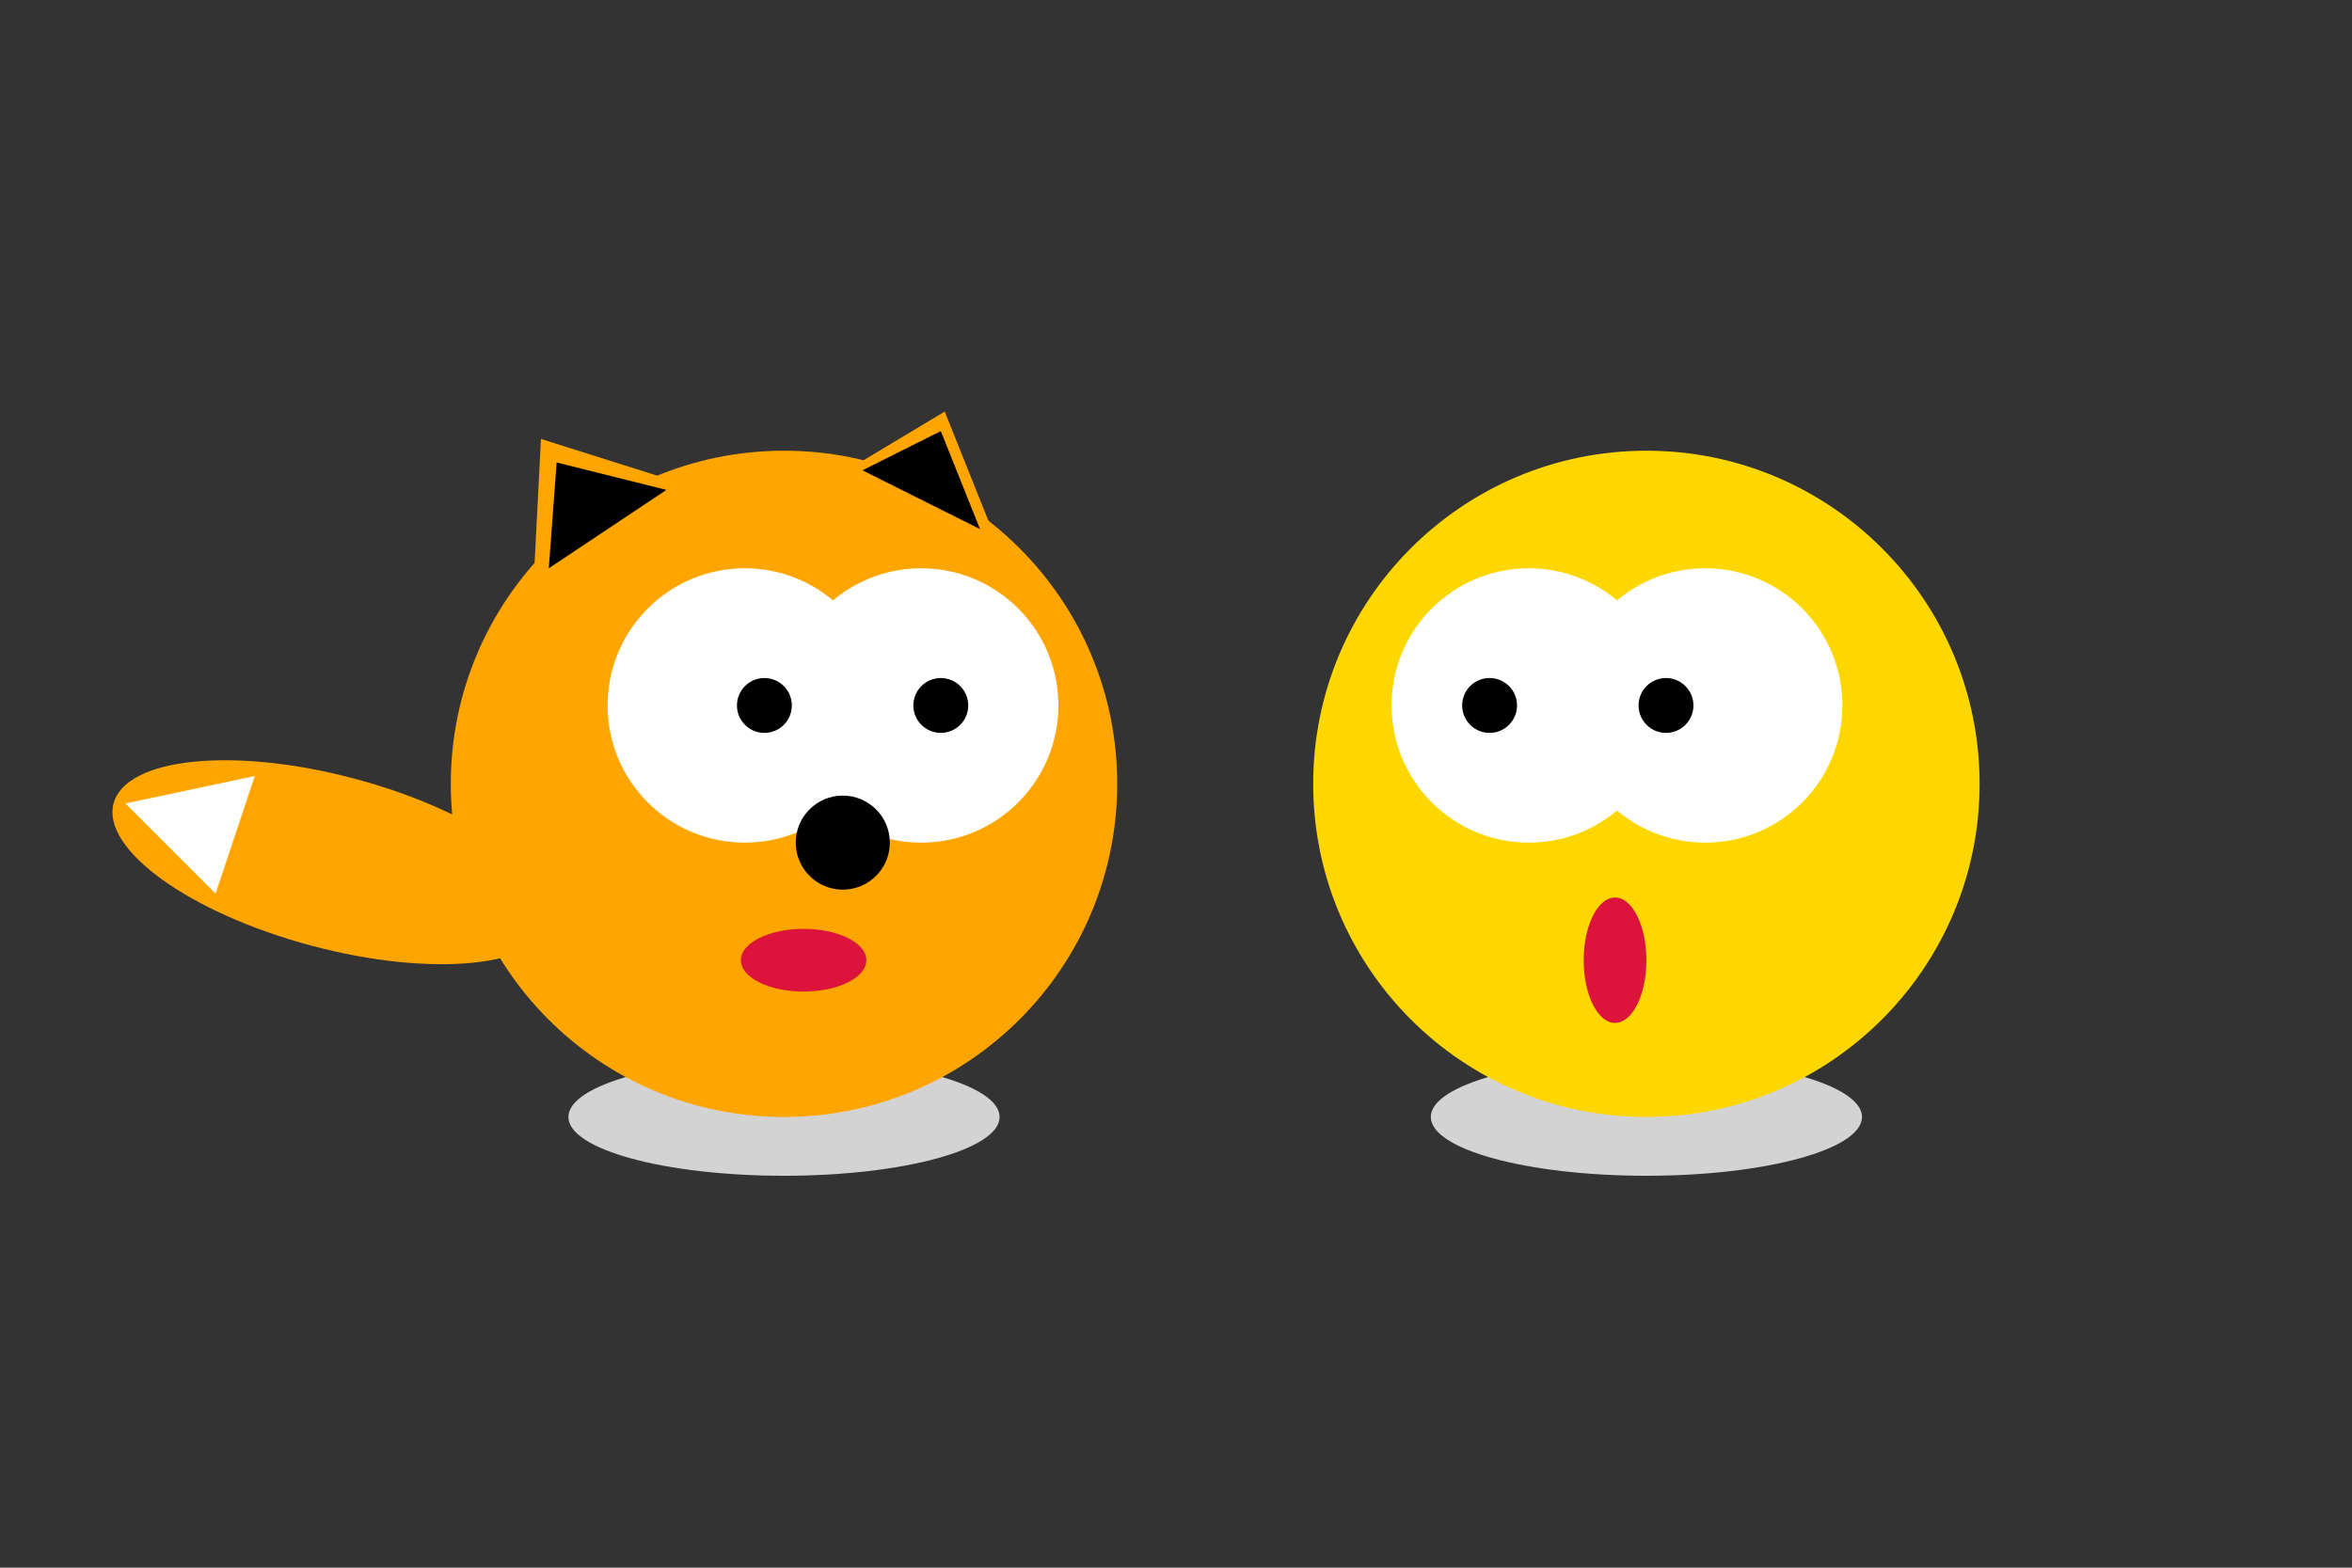 <svg width="600" height="400" xmlns="http://www.w3.org/2000/svg">
		<rect width="100%" height="100%" fill="#333333" stroke="none"/>
		<ellipse cx="420" cy="285" rx="55" ry="15" fill="#D3D3D3"/>
		<circle cx="420" cy="200" r="85" fill="#FFD700"/>
		<circle cx="390" cy="180" r="35" fill="white"/>
		<circle cx="435" cy="180" r="35" fill="white"/>
		<circle cx="380" cy="180" r="7" fill="black"/>
		<circle cx="425" cy="180" r="7" fill="black"/>
		<ellipse cx="412" cy="245" rx="8" ry="16" fill="#DC143C"/>
		<ellipse cx="200" cy="285" rx="55" ry="15" fill="#D3D3D3"/>
		<circle cx="200" cy="200" r="85" fill="#FFA500"/>
		<circle cx="190" cy="180" r="35" fill="white"/>
		<circle cx="235" cy="180" r="35" fill="white"/>
		<circle cx="195" cy="180" r="7" fill="black"/>
		<circle cx="240" cy="180" r="7" fill="black"/>
		<ellipse cx="205" cy="245" rx="16" ry="8" fill="#DC143C"/>
		<circle cx="215" cy="215" r="12" fill="black"/>
		<ellipse cx="85" cy="220" rx="58" ry="22" fill="#FFA500" transform="rotate (15 85 220)"/>
		<polygon points="32 205 55,228 65,198" fill="white"/>
		<polygon points="138,112 136,151 176,124" fill="#FFA500"/>
		<polygon points="142,118 140,145 170,125" fill="black"/>
		<polygon points="241,105 216,120 255,140" fill="#FFA500"/>
		<polygon points="240,110 220,120 250,135" fill="black"/>
</svg>